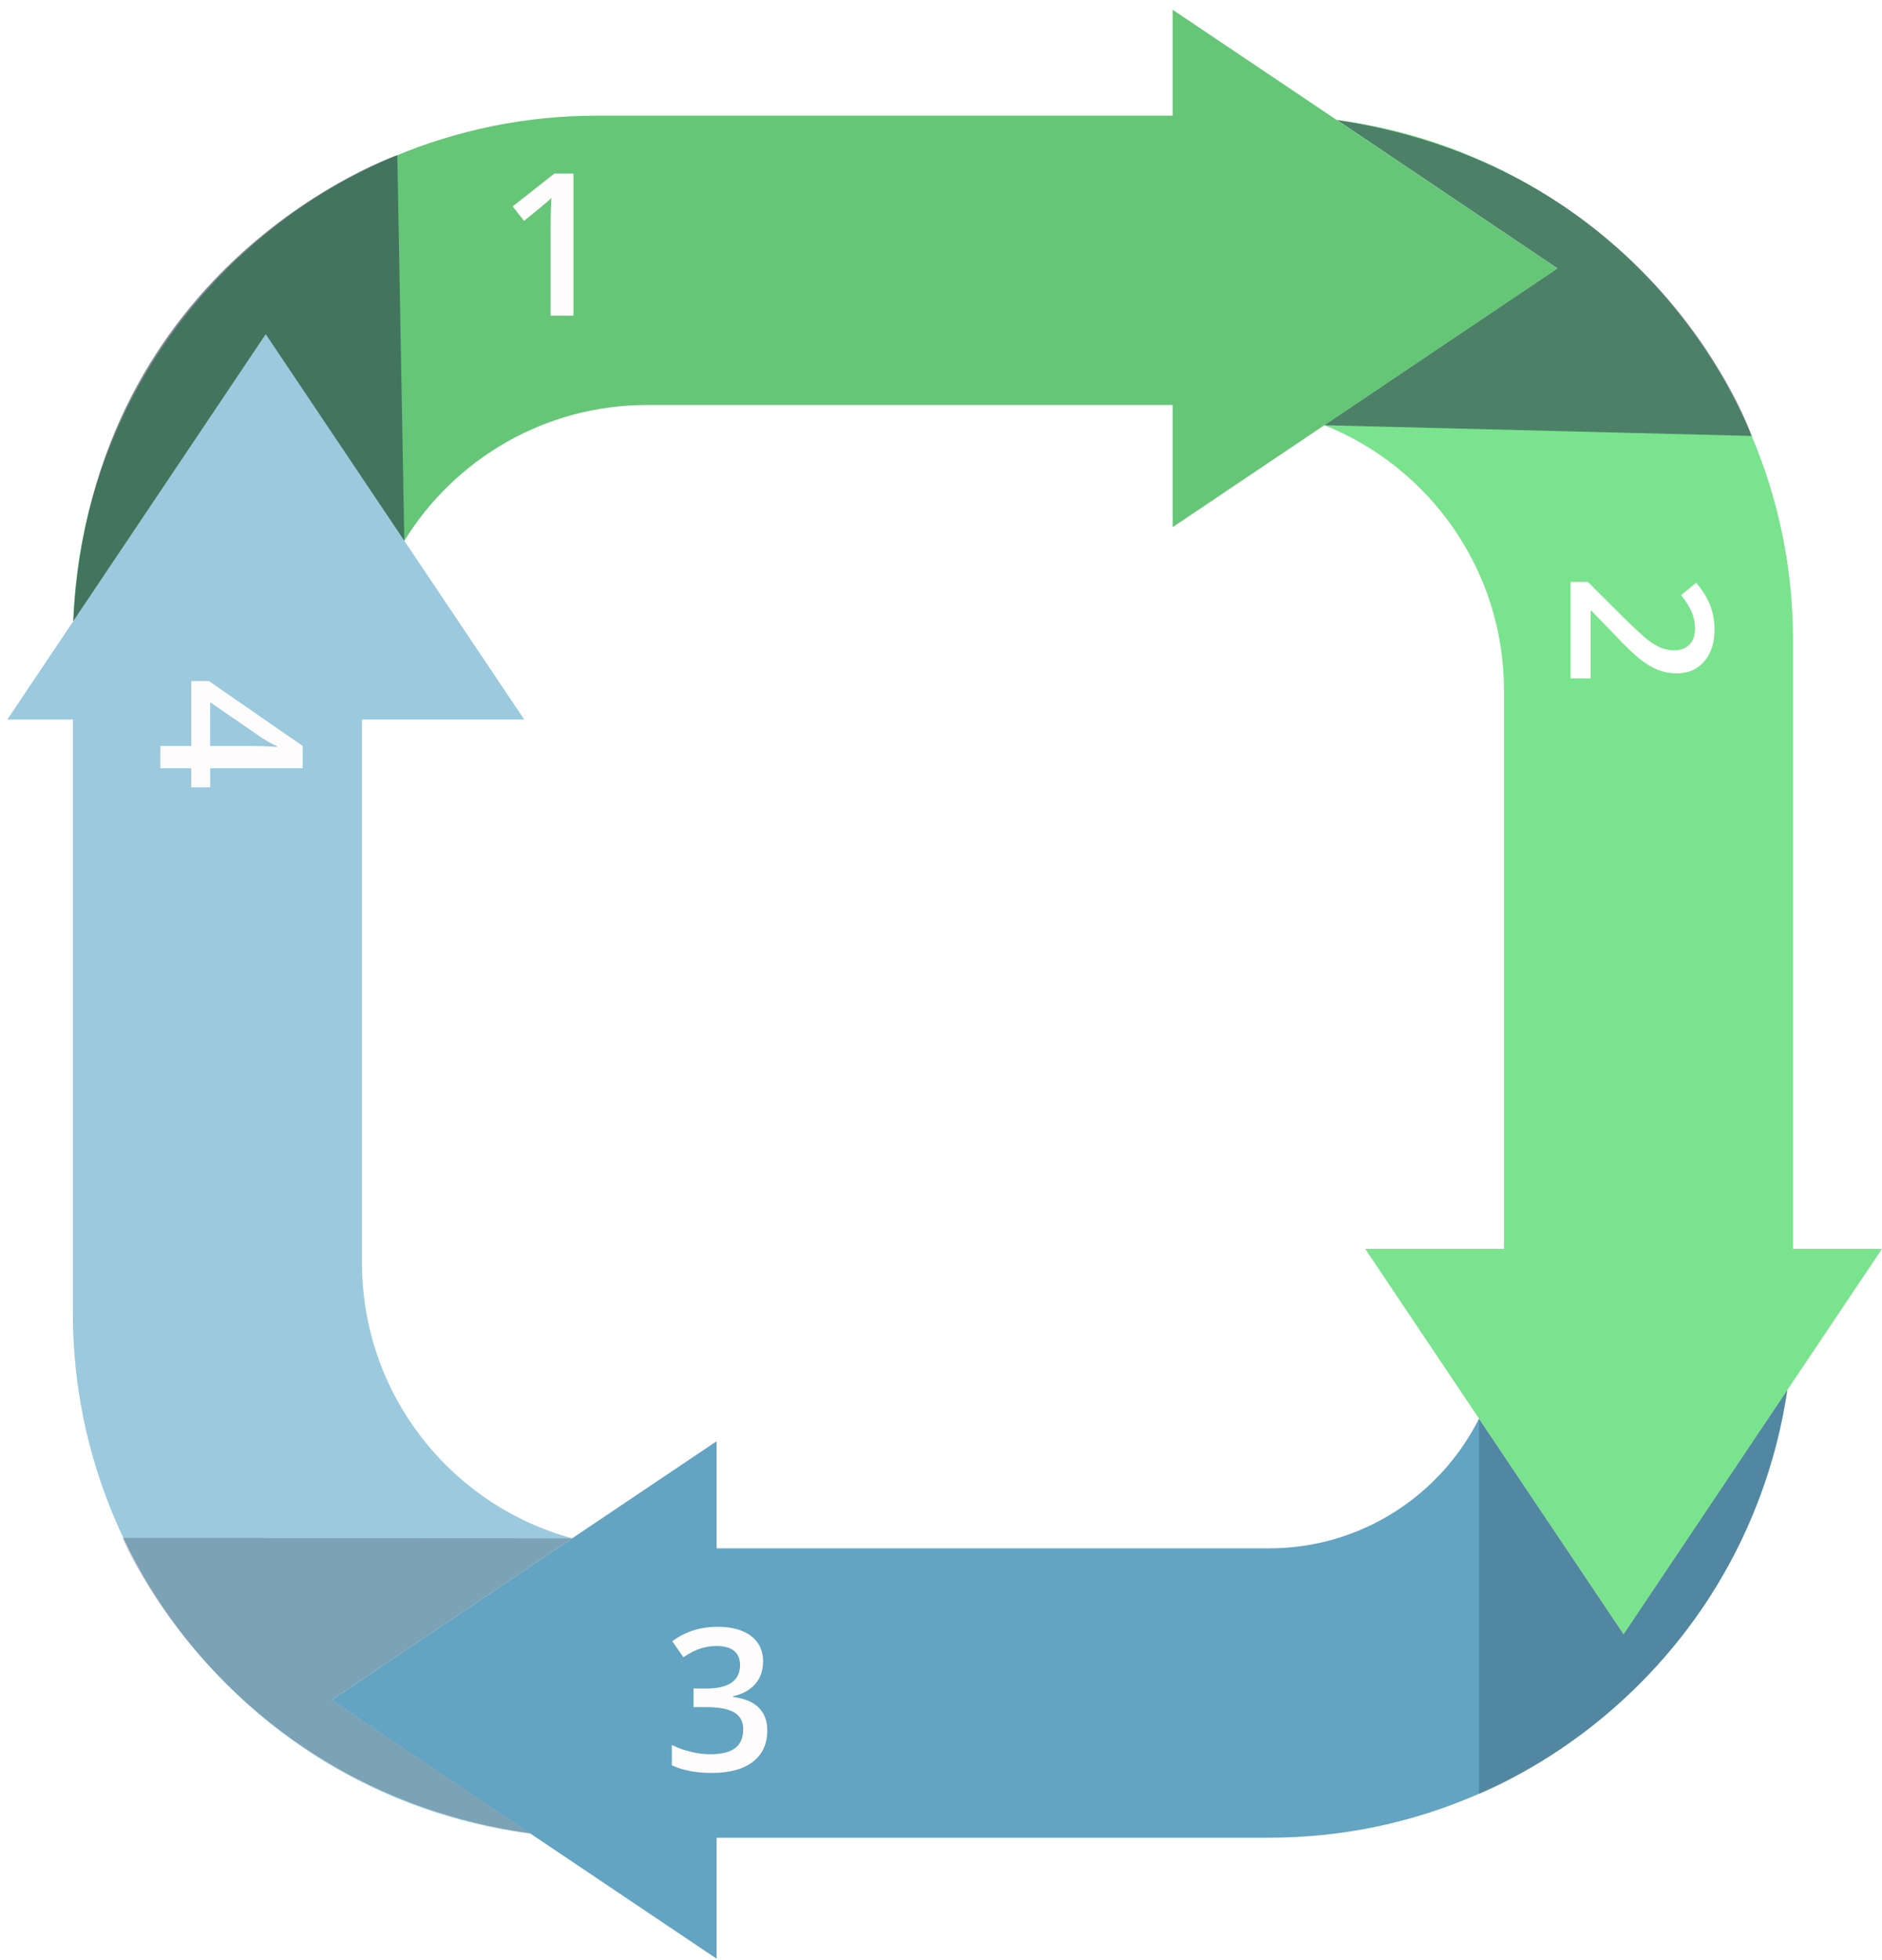 <svg width="515" height="536" viewBox="0 0 515 536" fill="none" xmlns="http://www.w3.org/2000/svg">
<g filter="url(#filter0_d_10_5016)">
<path d="M18.047 167.888C18.65 150.383 22.43 133.374 29.244 117.235C36.467 100.156 46.794 84.799 59.944 71.66C73.093 58.505 88.425 48.172 105.496 40.946C123.224 33.453 142.016 29.636 161.323 29.636H318.884V0.661L363.797 30.826L424.202 71.412L360.39 114.288L318.884 142.162V108.749H175.093C147.002 108.749 122.372 123.609 108.637 145.891L70.715 89.415L18.047 167.888Z" fill="#64C676"/>
<path d="M143.134 499.413C130.215 497.78 117.598 494.371 105.496 489.258C88.425 482.032 73.093 471.699 59.944 458.543C46.794 445.405 36.467 430.065 29.244 412.968C21.756 395.231 17.941 376.447 17.941 357.113V194.786H0L18.047 167.888L70.715 89.415L108.637 145.891L141.448 194.768H97.049V343.318C97.049 379.341 121.414 409.665 154.562 418.685L88.78 462.893L143.134 499.413Z" fill="#9BC9DD"/>
<path d="M194.099 533.661L143.134 499.431L88.78 462.91L154.562 418.702L194.099 392.142V421.436H345.253C370.398 421.436 392.154 407.002 402.713 385.981L442.267 444.908L487.092 378.098C485.353 390.065 482.088 401.729 477.332 412.968C470.109 430.065 459.782 445.405 446.632 458.543C433.501 471.699 418.169 482.032 401.08 489.258C383.353 496.75 364.578 500.567 345.253 500.567H194.099V533.661Z" fill="#62A4C1"/>
<path d="M442.285 444.89L402.73 385.964L371.57 339.519H409.562V186.85C409.562 153.934 389.209 125.775 360.408 114.288L424.22 71.412L363.815 30.826C376.627 32.477 389.12 35.868 401.098 40.946C418.187 48.172 433.519 58.505 446.65 71.66C459.799 84.799 470.127 100.156 477.35 117.236C484.838 134.972 488.653 153.756 488.653 173.09V339.519H513L487.11 378.081L442.285 444.89Z" fill="#7AE38D"/>
<g style="mix-blend-mode:overlay" opacity="0.27">
<path d="M402.73 385.964V488.601C402.73 488.601 474.014 461.739 487.127 378.081L442.303 444.89L402.748 385.964H402.73Z" fill="#28364C"/>
</g>
<g style="mix-blend-mode:overlay" opacity="0.27">
<path d="M154.562 418.702L31.534 418.578C31.534 418.578 59.607 487.181 143.134 499.413L88.78 462.893L154.562 418.685V418.702Z" fill="#28364C"/>
</g>
<g style="mix-blend-mode:overlay" opacity="0.57">
<path d="M108.637 145.909L106.72 40.431C106.72 40.431 22.998 69.157 18.047 167.888L70.715 89.415L108.637 145.909Z" fill="#28364C"/>
</g>
<g style="mix-blend-mode:overlay" opacity="0.57">
<path d="M360.408 114.288L477.35 117.218C477.35 117.218 452.187 44.177 363.868 30.808L424.22 71.394L360.408 114.271V114.288Z" fill="#28364C"/>
</g>
</g>
<path d="M156.922 86.326H150.676V61.221C150.676 58.221 150.747 55.859 150.889 54.102C150.48 54.528 149.984 54.989 149.38 55.504C148.795 56.019 146.789 57.652 143.418 60.404L140.277 56.445L151.705 47.461H156.922V86.326Z" fill="#FEFCFC"/>
<path d="M429.774 185.483V159.135H434.512L444.574 169.167C447.608 172.132 449.756 174.085 451.016 175.061C452.275 176.02 453.482 176.73 454.582 177.174C455.7 177.618 456.889 177.831 458.167 177.831C459.924 177.831 461.308 177.298 462.319 176.251C463.331 175.203 463.828 173.729 463.828 171.883C463.828 170.392 463.562 168.954 463.011 167.569C462.461 166.184 461.468 164.568 460.03 162.74L464.147 159.366C465.975 161.532 467.27 163.627 468.033 165.669C468.796 167.711 469.169 169.877 469.169 172.185C469.169 175.807 468.228 178.701 466.347 180.884C464.466 183.068 461.929 184.151 458.735 184.151C456.978 184.151 455.31 183.832 453.731 183.21C452.151 182.589 450.536 181.612 448.851 180.316C447.183 179.02 444.911 176.854 442.054 173.818L435.524 167.072H435.258V185.518H429.757L429.774 185.483Z" fill="white"/>
<path d="M208.809 454.388C208.809 456.856 208.1 458.898 206.662 460.549C205.225 462.183 203.202 463.301 200.611 463.869V464.082C203.734 464.473 206.077 465.449 207.62 466.994C209.182 468.539 209.963 470.598 209.963 473.172C209.963 476.919 208.65 479.795 206.006 481.819C203.362 483.843 199.617 484.855 194.737 484.855C190.425 484.855 186.805 484.162 183.842 482.76V477.203C185.492 478.019 187.231 478.641 189.077 479.085C190.922 479.528 192.697 479.741 194.4 479.741C197.417 479.741 199.671 479.191 201.143 478.073C202.634 476.954 203.379 475.232 203.379 472.888C203.379 470.811 202.563 469.284 200.913 468.308C199.262 467.331 196.672 466.852 193.158 466.852H189.786V461.774H193.211C199.404 461.774 202.51 459.626 202.51 455.347C202.51 453.678 201.977 452.4 200.895 451.494C199.813 450.589 198.215 450.145 196.104 450.145C194.631 450.145 193.211 450.358 191.845 450.767C190.478 451.175 188.864 451.992 187 453.199L183.948 448.831C187.515 446.204 191.65 444.89 196.352 444.89C200.274 444.89 203.326 445.724 205.527 447.411C207.727 449.098 208.827 451.423 208.827 454.371L208.809 454.388Z" fill="#FEFCFC"/>
<path d="M52.349 215.328V210.09H43.867V204H52.349V186.246H57.158L82.835 204V210.09H57.53V215.328H52.349ZM57.53 204H67.273C70.751 204 73.59 204.089 75.808 204.267V204.054C74.637 203.556 73.217 202.775 71.549 201.71L57.513 192.052V203.983L57.53 204Z" fill="#FEFCFC"/>
<defs>
<filter id="filter0_d_10_5016" x="0" y="0.661" width="515" height="535" filterUnits="userSpaceOnUse" color-interpolation-filters="sRGB">
<feFlood flood-opacity="0" result="BackgroundImageFix"/>
<feColorMatrix in="SourceAlpha" type="matrix" values="0 0 0 0 0 0 0 0 0 0 0 0 0 0 0 0 0 0 127 0" result="hardAlpha"/>
<feOffset dx="2" dy="2"/>
<feColorMatrix type="matrix" values="0 0 0 0 0 0 0 0 0 0 0 0 0 0 0 0 0 0 0.2 0"/>
<feBlend mode="normal" in2="BackgroundImageFix" result="effect1_dropShadow_10_5016"/>
<feBlend mode="normal" in="SourceGraphic" in2="effect1_dropShadow_10_5016" result="shape"/>
</filter>
</defs>
</svg>
